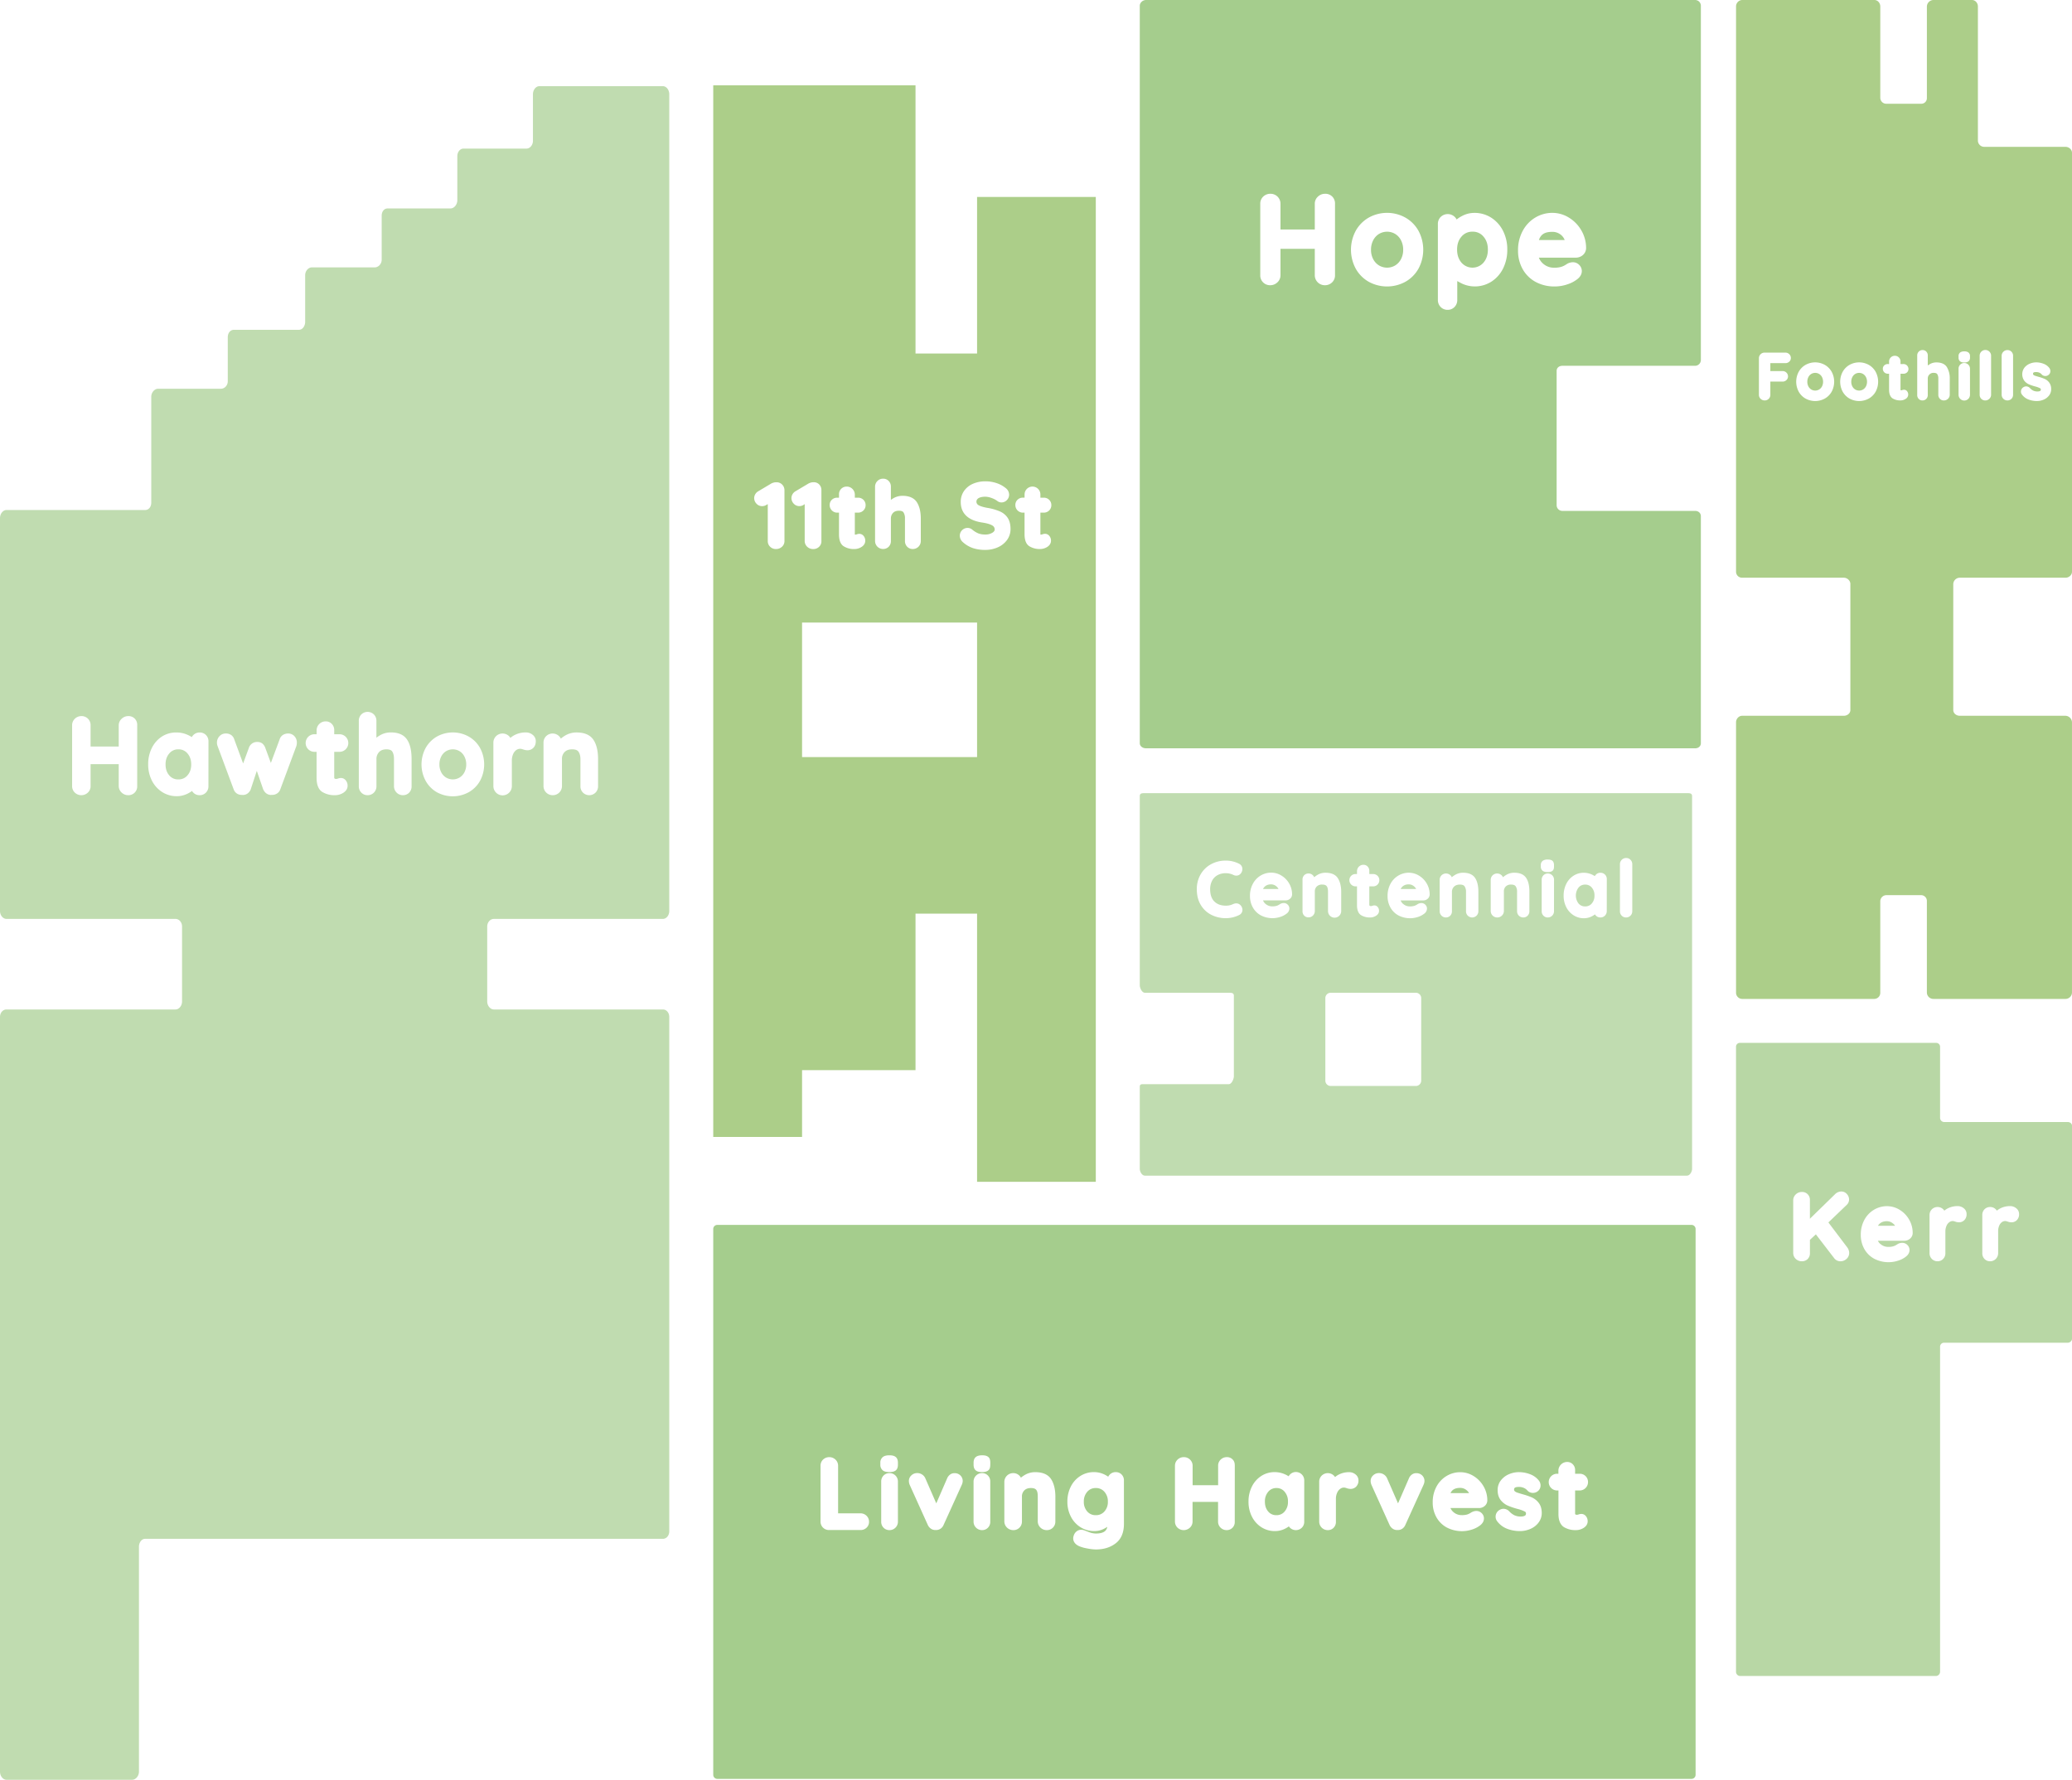 <svg xmlns="http://www.w3.org/2000/svg" viewBox="0 0 2356 2024">
  <title>land_nav_names</title>
  <g id="Layer_2" data-name="Layer 2">
    <g id="Layer_1-2" data-name="Layer 1">
      <g id="hawthorn">
        <path d="M522.51,854.25a15,15,0,0,0-15.24,0,15,15,0,0,0-5.51,6,19.13,19.13,0,0,0-2.11,9.09,18.77,18.77,0,0,0,2.1,9,15.11,15.11,0,0,0,5.52,5.94,15,15,0,0,0,15.24,0,15.11,15.11,0,0,0,5.52-5.94,18.79,18.79,0,0,0,2.1-9,19.15,19.15,0,0,0-2.11-9.09A15,15,0,0,0,522.51,854.25Z" style="fill: #c0dcb0"/>
        <path d="M202.78,852.17a12.85,12.85,0,0,0-10.32,4.71c-2.83,3.31-4.2,7.38-4.2,12.45s1.35,9.13,4.14,12.39a12.87,12.87,0,0,0,10.38,4.65,13,13,0,0,0,10.45-4.66c2.82-3.27,4.19-7.32,4.19-12.38s-1.37-9.14-4.2-12.45A13,13,0,0,0,202.78,852.17Z" style="fill: #c0dcb0"/>
        <path d="M561.6,1045H753.73c4.08,0,7.27-4.11,7.27-9V107.18c0-4.87-3.19-9.18-7.27-9.18H613.33c-4.08,0-7.33,4.31-7.33,9.18v52.91c0,4.87-3.37,8.91-7.45,8.91H527.11c-4.08,0-7.11,3.86-7.11,8.73v50c0,4.87-3.58,9.3-7.66,9.3H440.9c-4.08,0-6.9,3.46-6.9,8.33v50c0,4.87-3.79,8.7-7.87,8.7H354.69c-4.08,0-7.69,4.07-7.69,8.94v52.91c0,4.87-3,9.15-7.08,9.15H266c-4.08,0-7,3.61-7,8.48v50c0,4.87-3.68,8.55-7.76,8.55H179.81c-4.08,0-7.81,4.22-7.81,9.09V571.6c0,4.87-2.89,8.4-7,8.4H7.39C3.31,580,0,584.37,0,589.24V1036c0,4.87,3.31,9,7.39,9H199.52c4.08,0,7.48,3.78,7.48,8.65v85.24c0,4.87-3.4,9.11-7.48,9.11H7.39c-4.08,0-7.39,3.66-7.39,8.53v858.29c0,4.87,3.31,9.18,7.39,9.18H150.25c4.08,0,7.75-4.31,7.75-9.18V1759.09c0-4.87,3-9.09,7-9.09H753.73c4.08,0,7.27-3.67,7.27-8.54V1156.53c0-4.87-3.19-8.53-7.27-8.53H561.6c-4.08,0-7.6-4.24-7.6-9.11v-85.24C554,1048.78,557.52,1045,561.6,1045ZM618,844.49a10.23,10.23,0,0,1,3-7.31,10.49,10.49,0,0,1,14.7,0,10.17,10.17,0,0,1,2,2.82,35.32,35.32,0,0,1,4.87-3.48,25,25,0,0,1,13-3.54c9.21,0,15.68,2.91,19.38,8.63,3.42,5.31,5.09,12.62,5.09,21.73V894a10.07,10.07,0,0,1-2.82,7.31,10.14,10.14,0,0,1-14.42,0A10,10,0,0,1,660,894V863.33c0-3.73-.87-6.63-2.32-8.61-1.25-1.72-3.63-2.55-7.12-2.55-3.84,0-6.55,1-8.62,3.13a10.77,10.77,0,0,0-2.94,8V894a10.3,10.3,0,0,1-3.08,7.31,10.16,10.16,0,0,1-7.41,3A10.34,10.34,0,0,1,618,894Zm-57,0a10.28,10.28,0,0,1,3.06-7.31,10.54,10.54,0,0,1,14.75,0,10.45,10.45,0,0,1,1.56,2,22,22,0,0,1,4.93-3.34,27.45,27.45,0,0,1,12.39-2.9,12.15,12.15,0,0,1,8,2.73,9.1,9.1,0,0,1,3.55,7.11c0,3.31-1,5.91-2.83,7.73a9.38,9.38,0,0,1-6.65,2.71,14.89,14.89,0,0,1-5.06-1l-1.46-.43a6.82,6.82,0,0,0-1.87-.24A7.67,7.67,0,0,0,587,853a11,11,0,0,0-3.56,4.62,18.65,18.65,0,0,0-1.43,8V894a10.5,10.5,0,0,1-21,0ZM156,894a9.84,9.84,0,0,1-2.84,7.37,10,10,0,0,1-7.38,2.95,10.62,10.62,0,0,1-7.48-3A10.26,10.26,0,0,1,135,894V869H103v25a9.77,9.77,0,0,1-3.16,7.43,10.79,10.79,0,0,1-14.8-.09A10.07,10.07,0,0,1,82,894V824.69a10.13,10.13,0,0,1,3.16-7.37,10.64,10.64,0,0,1,7.66-2.95A10.16,10.16,0,0,1,103,824.69V849h32V824.69a10.08,10.08,0,0,1,3.48-7.43,10.78,10.78,0,0,1,7.43-2.89,9.83,9.83,0,0,1,7.35,2.92,10,10,0,0,1,2.75,7.4Zm81,0a10,10,0,0,1-2.78,7.31,9.82,9.82,0,0,1-7.26,3,9.65,9.65,0,0,1-7.23-3,10.26,10.26,0,0,1-1.4-1.82,31.67,31.67,0,0,1-5.32,3.21,27.5,27.5,0,0,1-12,2.76,30.5,30.5,0,0,1-16.61-4.73,32.93,32.93,0,0,1-11.68-13,40,40,0,0,1-4.23-18.54,40.85,40.85,0,0,1,4.16-18.57,32.6,32.6,0,0,1,11.56-13.06A29.82,29.82,0,0,1,200.5,833a30.91,30.91,0,0,1,12,2.33,34.4,34.4,0,0,1,5.59,2.93,10.21,10.21,0,0,1,1.67-2.25,9.94,9.94,0,0,1,7.31-3,9.68,9.68,0,0,1,7.17,2.92,10,10,0,0,1,2.81,7.4Zm100.06-45.86,0,.11-18.38,49.51a8.9,8.9,0,0,1-3.73,4.66,9.78,9.78,0,0,1-5.7,1.53H309l-1.06.11c-2.66-.18-6.27-1.31-8.55-6.15l-.07-.09L292,876.64l-7,21.27-.08.18c-2.29,4.84-5.89,5.84-8.55,6l-1.06-.11h-.19a9.77,9.77,0,0,1-5.7-1.53,9.16,9.16,0,0,1-3.72-4.78l-18.34-49.34a10.87,10.87,0,0,1-.67-3.77,10.51,10.51,0,0,1,2.74-7.2,9.69,9.69,0,0,1,7.46-3.22,10.37,10.37,0,0,1,5.78,1.63,9.07,9.07,0,0,1,3.66,5l10.12,27.47,6.69-18.13,0-.07a9.74,9.74,0,0,1,9.35-6.25,9.1,9.1,0,0,1,5.75,1.72,11.2,11.2,0,0,1,3.26,4.56l6.49,17.6,10-26.89a9,9,0,0,1,3.75-5,11.13,11.13,0,0,1,6-1.61,9.47,9.47,0,0,1,7,3,10.42,10.42,0,0,1,2.8,7.4A13.28,13.28,0,0,1,337.06,848.19Zm43.46,37.29a3.09,3.09,0,0,0,1.76.41,7.2,7.2,0,0,0,1.73-.32,10.26,10.26,0,0,1,3.76-.76,6.93,6.93,0,0,1,5.36,2.67,9.29,9.29,0,0,1,2.1,6.21c0,2.24-.85,5.44-4.94,8a17.71,17.71,0,0,1-9.57,2.68,26.46,26.46,0,0,1-14.18-3.64c-4.32-2.69-6.56-8.09-6.56-16V855h-2.42a10,10,0,0,1,0-20H360v-4.31a10.25,10.25,0,0,1,10.39-10.32,9.29,9.29,0,0,1,7,3,10,10,0,0,1,2.65,7.31V835h6a10,10,0,0,1,0,20h-6v29.09A1.71,1.71,0,0,0,380.53,885.48ZM468,894a10,10,0,0,1-2.66,7.31,9.44,9.44,0,0,1-7.08,3,9.87,9.87,0,0,1-7.34-3A10.14,10.14,0,0,1,448,894V863.33c0-3.76-.66-6.69-2-8.69-.42-.61-1.67-2.47-6.57-2.47-3.65,0-6.43,1-8.38,3.08a11.28,11.28,0,0,0-3,8.08V894a10.07,10.07,0,0,1-2.82,7.31,9.87,9.87,0,0,1-7.28,3,9.6,9.6,0,0,1-7.16-3A10,10,0,0,1,408,894V819.89a10,10,0,0,1,2.76-7.31,10.19,10.19,0,0,1,14.45,0,10.06,10.06,0,0,1,2.79,7.31V839a25.3,25.3,0,0,1,3.72-2.57,23.94,23.94,0,0,1,12.7-3.5c9,0,15.16,2.92,18.77,8.66,3.33,5.31,4.81,12.61,4.81,21.7Zm77.83-6a33.61,33.61,0,0,1-13,13,37.62,37.62,0,0,1-36,0A33.73,33.73,0,0,1,484,888a39.48,39.48,0,0,1,0-37.4,34.18,34.18,0,0,1,12.88-13,37.2,37.2,0,0,1,36,0,34.07,34.07,0,0,1,12.95,13,39.47,39.47,0,0,1,0,37.4Z" style="fill: #c0dcb0"/>
      </g>
      <g id="kerr">
        <path d="M2152.4,1391.35a10.61,10.61,0,0,0-6.85-2.57c-5.18,0-8.43,2.22-10.18,5.22h19.46A8.83,8.83,0,0,0,2152.4,1391.35Z" style="fill: #b8d7a5"/>
        <path d="M2351.09,1276H2210.43a4.75,4.75,0,0,1-4.43-4.84v-80.81a4.43,4.43,0,0,0-4.55-4.36h-223a4.38,4.38,0,0,0-4.49,4.36v710.79a4.81,4.81,0,0,0,4.49,4.85h223a4.86,4.86,0,0,0,4.55-4.85V1531.54a4.48,4.48,0,0,1,4.43-4.54h140.66c2.48,0,4.91-2,4.91-4.44V1280.14C2356,1277.66,2353.57,1276,2351.09,1276Zm-251.56,155.75a10.21,10.21,0,0,1-6.92,2.62,8.81,8.81,0,0,1-7.11-3.63l-20.74-27L2058,1410v15a9,9,0,0,1-2.49,6.73,9.15,9.15,0,0,1-6.7,2.62,9.74,9.74,0,0,1-6.93-2.7A9.35,9.35,0,0,1,2039,1425v-60.11a9.33,9.33,0,0,1,3-6.67,9.81,9.81,0,0,1,7-2.67,8.71,8.71,0,0,1,6.51,2.64,9.11,9.11,0,0,1,2.47,6.7V1386l28.42-27.74a10.31,10.31,0,0,1,7.32-3.25,8.25,8.25,0,0,1,6.41,3,9.37,9.37,0,0,1,2.4,6.09,8.56,8.56,0,0,1-2.74,6.18L2079,1390.2l21.58,28.55a10.49,10.49,0,0,1,1.48,2.85,9.89,9.89,0,0,1,.58,3.22A9,9,0,0,1,2099.54,1431.75Zm75.33-29.37a8.5,8.5,0,0,1-3.05,6.3,9.63,9.63,0,0,1-6.29,2.32h-30.2a9.53,9.53,0,0,0,3.44,4.18A12.92,12.92,0,0,0,2147,1418a18.92,18.92,0,0,0,5.73-.65,14.45,14.45,0,0,0,3.13-1.36l2-1.24.1-.06.1-.05a10.93,10.93,0,0,1,4.88-1.25,8.14,8.14,0,0,1,5.87,2.44,8,8,0,0,1,2.44,5.76c0,1.95-.7,4.82-4.06,7.46a27.81,27.81,0,0,1-8.69,4.54,35.23,35.23,0,0,1-27.55-2.2,28.46,28.46,0,0,1-11.2-11.2,32.36,32.36,0,0,1-3.91-15.85,35,35,0,0,1,4.12-17.16,29.65,29.65,0,0,1,11-11.48,28.6,28.6,0,0,1,14.62-4,27.36,27.36,0,0,1,14.52,4.19,31.1,31.1,0,0,1,10.75,11.15,30.22,30.22,0,0,1,4,15.22Zm58.68-14.77a8.53,8.53,0,0,1-6,2.46,13.28,13.28,0,0,1-4.52-.89l-1.25-.37a5.53,5.53,0,0,0-1.52-.2,6.28,6.28,0,0,0-3.54,1.16,9.53,9.53,0,0,0-3.21,3.84,15.65,15.65,0,0,0-1.47,6.77V1425a9.16,9.16,0,0,1-2.47,6.62,8.67,8.67,0,0,1-6.47,2.73,8.81,8.81,0,0,1-6.54-2.73A9.21,9.21,0,0,1,2194,1425v-43a9.21,9.21,0,0,1,2.53-6.62,9.32,9.32,0,0,1,13.18,0,9.26,9.26,0,0,1,1.13,1.43,19.5,19.5,0,0,1,4-2.64,24.17,24.17,0,0,1,10.91-2.55,10.91,10.91,0,0,1,7.17,2.46,8.22,8.22,0,0,1,3.22,6.47A9.32,9.32,0,0,1,2233.54,1387.61Zm59.7,0a8.53,8.53,0,0,1-6,2.46,13.29,13.29,0,0,1-4.52-.89l-1.25-.37a5.53,5.53,0,0,0-1.52-.2,6.28,6.28,0,0,0-3.54,1.16,9.28,9.28,0,0,0-3.06,3.84,15.71,15.71,0,0,0-1.32,6.77V1425a9.28,9.28,0,0,1-2.62,6.62,9,9,0,0,1-6.62,2.73,8.47,8.47,0,0,1-6.38-2.73A9.09,9.09,0,0,1,2254,1425v-43a9.09,9.09,0,0,1,2.38-6.62,8.74,8.74,0,0,1,6.5-2.73,8.88,8.88,0,0,1,6.56,2.73,9.13,9.13,0,0,1,1.11,1.43,19.43,19.43,0,0,1,4-2.64,24.15,24.15,0,0,1,10.9-2.55,10.9,10.9,0,0,1,7.16,2.46,8.22,8.22,0,0,1,3.22,6.47A9.32,9.32,0,0,1,2293.24,1387.61Z" style="fill: #b8d7a5"/>
      </g>
      <path id="eleventh" d="M1111,224V402h-70V97H811V1293H912v-76h129V1039h70v305h135V224ZM995,553.47a9.15,9.15,0,0,1,2.67-6.44,8.92,8.92,0,0,1,6.51-2.66,8.57,8.57,0,0,1,6.36,2.66,9,9,0,0,1,2.46,6.44v14.94c1-.54,1.61-1.06,2.41-1.55a20.56,20.56,0,0,1,10.88-3c7.67,0,13.24,2.51,16.35,7.45,2.83,4.5,4.37,10.67,4.37,18.35v25.6a9.11,9.11,0,0,1-2.62,6.44,9,9,0,0,1-6.53,2.66,8.61,8.61,0,0,1-6.38-2.66,9,9,0,0,1-2.47-6.44v-25.6a12.36,12.36,0,0,0-1.7-7c-.31-.45-1.29-1.84-5.11-1.84-2.9,0-5.19.79-6.71,2.41a9,9,0,0,0-2.48,6.39v25.6a8.94,8.94,0,0,1-2.42,6.44,8.64,8.64,0,0,1-6.39,2.66,9,9,0,0,1-6.55-2.66,9.12,9.12,0,0,1-2.64-6.44Zm-49.14,14.88A8.51,8.51,0,0,1,952,566h2v-3.53a8.61,8.61,0,0,1,8.76-9.1,9,9,0,0,1,6.52,2.66,9.2,9.2,0,0,1,2.72,6.44V566h3.65a8.36,8.36,0,0,1,8.6,8.5,8.28,8.28,0,0,1-2.51,6.05,8.6,8.6,0,0,1-6.09,2.45H972v24a2.19,2.19,0,0,1-.11.84,1.68,1.68,0,0,0,.87.16,5.32,5.32,0,0,0,1.17-.24,8.76,8.76,0,0,1,3.24-.66,6.21,6.21,0,0,1,4.82,2.4,8.22,8.22,0,0,1,1.86,5.5c0,2-.76,4.83-4.36,7.09a15.27,15.27,0,0,1-8.25,2.31,21.6,21.6,0,0,1-11.81-3.11c-3.76-2.34-5.44-7-5.44-13.79V583h-2a8.58,8.58,0,0,1-8.6-8.7A8.06,8.06,0,0,1,945.86,568.35ZM892,615.27a8.72,8.72,0,0,1-2.89,6.56,9.67,9.67,0,0,1-6.76,2.54,9.2,9.2,0,0,1-6.67-2.6,8.83,8.83,0,0,1-2.68-6.5v-42l-1.66,1a9.17,9.17,0,0,1-4.78,1.34,8.6,8.6,0,0,1-6.46-2.87,9,9,0,0,1-2.54-6.23,8.67,8.67,0,0,1,1.28-4.56,9.18,9.18,0,0,1,3.32-3.25l15.12-9,.07,0a12.11,12.11,0,0,1,5.7-1.25,8.72,8.72,0,0,1,6.37,2.66,9.07,9.07,0,0,1,2.57,6.44Zm16.86-39.7a8.49,8.49,0,0,1-6.41-2.87,9,9,0,0,1-2.52-6.23,8.68,8.68,0,0,1,1.3-4.56,9.2,9.2,0,0,1,3.33-3.25l15.12-9,.07,0a12.11,12.11,0,0,1,5.7-1.25,8.28,8.28,0,0,1,6.17,2.66,8.91,8.91,0,0,1,2.37,6.44v57.8a8.54,8.54,0,0,1-2.69,6.56,9.19,9.19,0,0,1-6.56,2.54,9.67,9.67,0,0,1-6.87-2.6,9,9,0,0,1-2.88-6.5v-42l-1.46,1A8.83,8.83,0,0,1,908.86,575.57ZM1111,861H912V708h199Zm33.9-246.69a25.89,25.89,0,0,1-10.66,8.26,34.82,34.82,0,0,1-13.89,2.8,45,45,0,0,1-13.72-1.94,32.71,32.71,0,0,1-11.56-6.7,9.93,9.93,0,0,1-3.72-7.55,8.68,8.68,0,0,1,2.55-6.14,8.54,8.54,0,0,1,6.25-2.66,8.25,8.25,0,0,1,5.28,1.86,26.7,26.7,0,0,0,7,4.35,21.63,21.63,0,0,0,7.9,1.29,15.15,15.15,0,0,0,8.07-2.05c2.35-1.45,2.63-2.78,2.63-3.65a5,5,0,0,0-2.61-4.52c-2.3-1.46-6.18-2.61-11.53-3.41-11.15-1.63-24.46-7-24.46-23.37a21.44,21.44,0,0,1,3.85-12.69,23.88,23.88,0,0,1,10.26-8.12,35,35,0,0,1,13.88-2.69,39.54,39.54,0,0,1,12.82,2.06,31.89,31.89,0,0,1,10.2,5.54,9.53,9.53,0,0,1,4,7.6,8.68,8.68,0,0,1-2.55,6.14,8.43,8.43,0,0,1-6.15,2.66,7.34,7.34,0,0,1-4.5-1.5l-.08-.06a23.69,23.69,0,0,0-6.42-3.38,21.24,21.24,0,0,0-7.29-1.56c-3.56,0-6.28.62-8.06,1.83a4.47,4.47,0,0,0,0,7.62c2,1.26,5.44,2.34,10.11,3.2a60.89,60.89,0,0,1,14.45,4.07,20.57,20.57,0,0,1,9,7.51c2,3.18,3.08,7.34,3.08,12.37A21,21,0,0,1,1144.9,614.31Zm39-6.35a5.33,5.33,0,0,0,1.2-.24,8.82,8.82,0,0,1,3.25-.66,6.22,6.22,0,0,1,4.83,2.41,8.22,8.22,0,0,1,1.86,5.49c0,2-.76,4.83-4.36,7.09a15.27,15.27,0,0,1-8.25,2.31,22,22,0,0,1-11.91-3.11c-3.76-2.34-5.54-7-5.54-13.79V583h-1.85a8.58,8.58,0,0,1-8.6-8.7,8.06,8.06,0,0,1,2.51-6,8.52,8.52,0,0,1,6.09-2.35H1165v-3.53a9,9,0,0,1,15.36-6.44,9.13,9.13,0,0,1,2.64,6.44V566h3.85a8.36,8.36,0,0,1,8.6,8.5,8.29,8.29,0,0,1-2.51,6.05,8.6,8.6,0,0,1-6.09,2.45H1183v24c0,.63,0,.84,0,.84A2,2,0,0,0,1183.91,608Z" style="fill: #acce89"/>
      <g id="living_harvest">
        <path d="M1246,1692.25a12.21,12.21,0,0,0-9.73,4.26,16.28,16.28,0,0,0-3.88,11.22,16.07,16.07,0,0,0,3.87,11.16,12.28,12.28,0,0,0,9.74,4.21,12.45,12.45,0,0,0,9.81-4.23,15.94,15.94,0,0,0,3.91-11.14,16.15,16.15,0,0,0-3.92-11.21A12.38,12.38,0,0,0,1246,1692.25Z" style="fill: #a5cd8d"/>
        <path d="M1451.34,1692.25a11.54,11.54,0,0,0-9.27,4.23,16.56,16.56,0,0,0-3.79,11.25c0,4.59,1.22,8.25,3.74,11.2a11.56,11.56,0,0,0,9.32,4.17,11.72,11.72,0,0,0,9.39-4.19,16.36,16.36,0,0,0,3.78-11.18,16.57,16.57,0,0,0-3.79-11.25A11.66,11.66,0,0,0,1451.34,1692.25Z" style="fill: #a5cd8d"/>
        <path d="M1670.43,1698a11.64,11.64,0,0,0-2.74-3.24,11.32,11.32,0,0,0-7.35-2.69c-5.67,0-9.2,1.93-11,5.93Z" style="fill: #a5cd8d"/>
        <path d="M1928,1397.63a4.63,4.63,0,0,0-4.63-4.63H815.63a4.63,4.63,0,0,0-4.63,4.63v620.73a4.63,4.63,0,0,0,4.63,4.63H1923.37a4.63,4.63,0,0,0,4.63-4.63ZM985.3,1737.39a9.63,9.63,0,0,1-6.84,2.61H942.71a9.49,9.49,0,0,1-9.71-9.61v-63.58a9.46,9.46,0,0,1,2.88-6.93,10.35,10.35,0,0,1,14.1,0,9.58,9.58,0,0,1,3,6.94V1721h25.46a9.74,9.74,0,0,1,6.84,2.75,9.31,9.31,0,0,1,2.87,6.92A9,9,0,0,1,985.3,1737.39Zm35.7-7a9.55,9.55,0,0,1-2.75,6.88,9.42,9.42,0,0,1-6.91,2.83,9.07,9.07,0,0,1-6.76-2.84,9.41,9.41,0,0,1-2.59-6.87V1685a9.42,9.42,0,0,1,2.59-6.88,9.22,9.22,0,0,1,6.82-2.83,9.36,9.36,0,0,1,6.88,2.83A9.53,9.53,0,0,1,1021,1685Zm0-64.79c0,3.13-.82,5.41-2.7,6.77-1.61,1.16-3.82,1.73-7.07,1.73s-5.76-.61-7.34-1.85a8.07,8.07,0,0,1-2.89-6.65v-2.09a7.92,7.92,0,0,1,3.08-6.71c1.65-1.21,4.06-1.79,7.16-1.79,3.29,0,5.57.6,7.16,1.85,1.79,1.41,2.6,3.64,2.6,6.65Zm72.51,23.22-20.56,45.3a9.81,9.81,0,0,1-3.22,4.19,9,9,0,0,1-4.88,1.68l-1.08,0h-.17a8.65,8.65,0,0,1-5.23-1.62,10.4,10.4,0,0,1-3.46-4.3l-20.45-45.28a11.71,11.71,0,0,1-1-4.74,8.5,8.5,0,0,1,2.78-6.16,9.42,9.42,0,0,1,6.71-2.66,10.12,10.12,0,0,1,5.44,1.56,9.77,9.77,0,0,1,3.79,4.41l12.43,28.47,12.32-28.34a10.19,10.19,0,0,1,3.43-4.44,8.15,8.15,0,0,1,4.82-1.56h.42a9.11,9.11,0,0,1,6.4,2.55,8.7,8.7,0,0,1,2.67,6.39A11.29,11.29,0,0,1,1093.51,1688.82Zm32.49,41.57a9.39,9.39,0,0,1-2.56,6.88,9,9,0,0,1-6.72,2.83,9.59,9.59,0,0,1-9.72-9.71V1685a9.58,9.58,0,0,1,2.78-6.88,9.43,9.43,0,0,1,6.91-2.83,9,9,0,0,1,6.73,2.83A9.42,9.42,0,0,1,1126,1685Zm0-64.79c0,3.13-.63,5.41-2.51,6.77-1.61,1.16-3.63,1.73-6.88,1.73s-5.45-.61-7-1.85c-1.78-1.39-2.58-3.63-2.58-6.65v-2.09c0-3,.86-5.31,2.77-6.71,1.65-1.21,3.9-1.79,7-1.79,3.29,0,5.3.6,6.89,1.85,1.79,1.41,2.34,3.64,2.34,6.65Zm74,64.79a9.56,9.56,0,0,1-2.76,6.88,9.46,9.46,0,0,1-6.92,2.83,10.18,10.18,0,0,1-7.24-2.84,9.84,9.84,0,0,1-3.07-6.87v-28.16c0-3.37-.3-6-1.6-7.74-1.1-1.5-3-2.24-6.09-2.24-3.45,0-5.86.91-7.71,2.79a9.62,9.62,0,0,0-2.6,7.19v28.16a9.59,9.59,0,0,1-2.79,6.88,9.44,9.44,0,0,1-6.92,2.83,10.15,10.15,0,0,1-7.23-2.84,9.83,9.83,0,0,1-3.06-6.87V1685a10,10,0,0,1,10.09-9.71,9.56,9.56,0,0,1,7,2.83,9.76,9.76,0,0,1,1.73,2.36,32.93,32.93,0,0,1,4.26-3,23.19,23.19,0,0,1,12.05-3.29c8.53,0,14.64,2.7,18.08,8,3.16,4.91,4.82,11.66,4.82,20Zm78,2.42c0,9.88-3,17.36-9.3,22.23-6.05,4.69-13.58,7.06-22.73,7.06a54,54,0,0,1-9.64-1.15,42.11,42.11,0,0,1-8.88-2.42c-5.9-2.53-7.15-6.35-7.15-9.11a8.44,8.44,0,0,1,.46-2.63,9.73,9.73,0,0,1,3.27-5.17,8.4,8.4,0,0,1,5.33-1.91,9.61,9.61,0,0,1,2.94.45c.33.09,1.2.39,5.67,2.11a22.76,22.76,0,0,0,8,1.72c4.7,0,8.15-.87,10.27-2.58a7.63,7.63,0,0,0,2.77-5.05q-1.27.88-2.72,1.7a24.19,24.19,0,0,1-12,3.13,29.23,29.23,0,0,1-15.6-4.35,30.42,30.42,0,0,1-11-12,36.5,36.5,0,0,1-4-17.12,37.26,37.26,0,0,1,3.9-17.15,30.22,30.22,0,0,1,10.86-12.06,28.49,28.49,0,0,1,15.4-4.37,27.05,27.05,0,0,1,11.74,2.6,31.94,31.94,0,0,1,4.53,2.62,9.54,9.54,0,0,1,1.71-2.39,9.36,9.36,0,0,1,6.88-2.83,9.08,9.08,0,0,1,6.68,2.75,9.36,9.36,0,0,1,2.58,7Zm126-2.42a9.15,9.15,0,0,1-2.52,6.94,9,9,0,0,1-6.78,2.77,9.65,9.65,0,0,1-9.69-9.71V1708h-29v22.39a9.32,9.32,0,0,1-3.11,7,10.25,10.25,0,0,1-14-.09,9.62,9.62,0,0,1-2.89-6.91v-63.58a9.52,9.52,0,0,1,3-6.93,10,10,0,0,1,7.19-2.77,9.78,9.78,0,0,1,6.89,2.77,9.53,9.53,0,0,1,3,6.94V1689h29v-22.19a9.27,9.27,0,0,1,3-7,9.87,9.87,0,0,1,6.87-2.72,8.78,8.78,0,0,1,6.7,2.75c1.83,1.83,2.38,4.17,2.38,7Zm79,0a9.46,9.46,0,0,1-2.64,6.88,9.69,9.69,0,0,1-13.65.05,9.65,9.65,0,0,1-1.17-1.48,29.54,29.54,0,0,1-4.7,2.81,25.46,25.46,0,0,1-11.14,2.55,28.2,28.2,0,0,1-15.36-4.37,30.44,30.44,0,0,1-10.79-12,36.92,36.92,0,0,1-3.91-17.11,37.7,37.7,0,0,1,3.84-17.13,30.12,30.12,0,0,1,10.69-12.07,27.58,27.58,0,0,1,15.09-4.38,28.6,28.6,0,0,1,11.05,2.16,31.88,31.88,0,0,1,4.94,2.56,9.67,9.67,0,0,1,1.44-1.89,9.46,9.46,0,0,1,16.32,6.88Zm59-39.7a8.85,8.85,0,0,1-6.27,2.55,13.89,13.89,0,0,1-4.72-.93l-1.33-.39a6,6,0,0,0-1.65-.21,6.8,6.8,0,0,0-3.84,1.26,10.36,10.36,0,0,0-3.53,4.13,16.7,16.7,0,0,0-1.64,7.23v26.07a9.34,9.34,0,0,1-2.49,6.88,8.85,8.85,0,0,1-6.65,2.83,9.7,9.7,0,0,1-9.86-9.71V1685a9.65,9.65,0,0,1,2.85-6.87,9.89,9.89,0,0,1,13.86,0,10,10,0,0,1,1.31,1.65,20.5,20.5,0,0,1,4.35-2.9,25.4,25.4,0,0,1,11.47-2.68,11.38,11.38,0,0,1,7.47,2.56,8.54,8.54,0,0,1,3.34,6.71A9.7,9.7,0,0,1,1542,1690.69Zm76.55-1.87-20.56,45.3a9.82,9.82,0,0,1-3.22,4.19,9,9,0,0,1-4.88,1.68l-1.08,0h-.17a8.65,8.65,0,0,1-5.22-1.62,10.4,10.4,0,0,1-3.46-4.3l-20.45-45.28a11.69,11.69,0,0,1-1-4.74,8.5,8.5,0,0,1,2.78-6.16,9.42,9.42,0,0,1,6.71-2.66,10.12,10.12,0,0,1,5.44,1.56,9.78,9.78,0,0,1,3.79,4.41l12.43,28.47,12.33-28.34a10.18,10.18,0,0,1,3.43-4.44,8.15,8.15,0,0,1,4.82-1.56h.42a9.11,9.11,0,0,1,6.4,2.55,8.7,8.7,0,0,1,2.67,6.39A11.27,11.27,0,0,1,1618.53,1688.82Zm72.64,17.61a8.44,8.44,0,0,1-3.17,6.35,9.86,9.86,0,0,1-6.54,2.23h-32.21a12.57,12.57,0,0,0,3.8,4.93,13.92,13.92,0,0,0,8.83,3.11,21.16,21.16,0,0,0,6.11-.65,15.5,15.5,0,0,0,3.34-1.43l2.1-1.3.1-.05.1,0a11.39,11.39,0,0,1,5.08-1.3,8.43,8.43,0,0,1,6.08,2.53,8.31,8.31,0,0,1,2.53,6c0,2-.73,5-4.23,7.75a29.2,29.2,0,0,1-9.14,4.77,37.1,37.1,0,0,1-29-2.31,29.93,29.93,0,0,1-11.77-11.78,34,34,0,0,1-4.11-16.69,36.84,36.84,0,0,1,4.34-18.06,31.21,31.21,0,0,1,11.56-12.08,30.09,30.09,0,0,1,15.37-4.21,28.77,28.77,0,0,1,15.27,4.41,32.71,32.71,0,0,1,11.31,11.73,31.78,31.78,0,0,1,4.25,16Zm58,25.45a23.25,23.25,0,0,1-9.39,7,29.59,29.59,0,0,1-11.44,2.32,40.45,40.45,0,0,1-14.61-2.62,25.52,25.52,0,0,1-11.57-8.83,8.27,8.27,0,0,1-1.57-5.08,8.67,8.67,0,0,1,4.15-7.31,8.87,8.87,0,0,1,4.9-1.52,9.11,9.11,0,0,1,6.52,3,20.44,20.44,0,0,0,6,4.46,17.59,17.59,0,0,0,7.32,1.37c5.64-.23,5.64-2.35,5.64-3.49a2.29,2.29,0,0,0-1.39-2.23,38.76,38.76,0,0,0-8.37-3,81.61,81.61,0,0,1-10.82-3.67,21.41,21.41,0,0,1-8.05-6.19c-2.38-2.92-3.59-6.8-3.59-11.52a17.56,17.56,0,0,1,3.65-11,23,23,0,0,1,9.09-7,28.72,28.72,0,0,1,11.6-2.4,35.11,35.11,0,0,1,12.27,2.28,22.57,22.57,0,0,1,10.11,7.12,9,9,0,0,1,2.07,5.81,8.1,8.1,0,0,1-3.23,6.53,8.49,8.49,0,0,1-5.38,1.86,8.38,8.38,0,0,1-6.08-2.42l-.1-.1-.09-.11a11.09,11.09,0,0,0-4-3,14,14,0,0,0-5.85-1.16c-5.36,0-5.36,1.91-5.36,3a2.18,2.18,0,0,0,.62,1.75,7.6,7.6,0,0,0,2.81,1.64c1.52.53,3.7,1.2,6.48,2a76.28,76.28,0,0,1,10.3,3.56,20.06,20.06,0,0,1,7.88,6.32c2.23,2.95,3.36,6.77,3.36,11.38A17.66,17.66,0,0,1,1749.15,1731.87Zm42.39-9.52a3,3,0,0,0,1.51.31,6.42,6.42,0,0,0,1.53-.28,9.76,9.76,0,0,1,3.55-.71,6.6,6.6,0,0,1,5.11,2.54,8.76,8.76,0,0,1,2,5.85c0,2.11-.8,5.14-4.64,7.55a16.47,16.47,0,0,1-8.9,2.49,25.25,25.25,0,0,1-13.34-3.37c-4-2.51-6.34-7.53-6.34-14.92V1695h-1.55a9.5,9.5,0,0,1,0-19H1772v-3.69a10,10,0,0,1,10.09-9.71,8.61,8.61,0,0,1,6.48,2.83,9.32,9.32,0,0,1,2.43,6.88V1676h5.52a9.31,9.31,0,0,1,9.16,9.42,9.47,9.47,0,0,1-9.16,9.58H1791v26.26A1.15,1.15,0,0,0,1791.53,1722.35Z" style="fill: #a5cd8d"/>
      </g>
      <g id="hope">
        <path d="M1779.14,273a13.29,13.29,0,0,0-4.17-5.87,15.06,15.06,0,0,0-9.87-3.46c-8,0-12.93,2.33-15.26,9.33Z" style="fill: #a5cd8d"/>
        <path d="M1674.38,263.47a15.69,15.69,0,0,0-12.57,5.61c-3.37,3.91-5,8.74-5,14.77s1.64,10.9,5,14.85a16.59,16.59,0,0,0,25,0c3.38-4,5-8.81,5-14.85s-1.62-10.87-5-14.78A15.5,15.5,0,0,0,1674.38,263.47Z" style="fill: #a5cd8d"/>
        <path d="M1586.37,266a18,18,0,0,0-18.3,0,18,18,0,0,0-6.61,7.18,22.81,22.81,0,0,0-2.52,10.84,22.39,22.39,0,0,0,2.51,10.75,18.11,18.11,0,0,0,6.62,7.12,18,18,0,0,0,18.3,0,18.12,18.12,0,0,0,6.62-7.12A22.42,22.42,0,0,0,1595.5,284a22.83,22.83,0,0,0-2.52-10.84A18,18,0,0,0,1586.37,266Z" style="fill: #a5cd8d"/>
        <path d="M1776.65,416h150.76a6.61,6.61,0,0,0,6.59-6.66V6.56A6.54,6.54,0,0,0,1927.41,0H1303.18c-3.9,0-7.18,3.14-7.18,6.56V845.17c0,3.42,3.28,5.83,7.18,5.83h624.23c3.9,0,6.59-2.41,6.59-5.83V587c0-3.42-2.69-6-6.59-6H1776.65a6.47,6.47,0,0,1-6.65-6.41V421.74C1770,418.31,1772.75,416,1776.65,416ZM1518,312.83a10.93,10.93,0,0,1-3.26,8.24,11.39,11.39,0,0,1-8.36,3.3A11.35,11.35,0,0,1,1495,312.83V283h-39v29.83a10.92,10.92,0,0,1-3.54,8.3,11.66,11.66,0,0,1-8.15,3.24A11.08,11.08,0,0,1,1433,312.83V231.91a11,11,0,0,1,3.27-8.24,11.62,11.62,0,0,1,8.45-3.3A11.27,11.27,0,0,1,1456,231.91V261h39V231.91a10.8,10.8,0,0,1,3.55-8.3,11.68,11.68,0,0,1,8.15-3.24,11,11,0,0,1,8.23,3.26,11.14,11.14,0,0,1,3.07,8.28Zm94.87-7.27a38.72,38.72,0,0,1-14.93,14.93,43.4,43.4,0,0,1-41.51,0,38.85,38.85,0,0,1-14.85-14.92,45.55,45.55,0,0,1,0-43.14,39.37,39.37,0,0,1,14.84-15,42.89,42.89,0,0,1,41.54,0,39.24,39.24,0,0,1,14.92,15,45.55,45.55,0,0,1,0,43.14Zm96.25-.27a37.54,37.54,0,0,1-13.31,15,35,35,0,0,1-32.94,2.44c-2-.93-3.87-2-5.87-3.1v21.17a11.14,11.14,0,0,1-3,8.18,10.43,10.43,0,0,1-7.92,3.36,10.75,10.75,0,0,1-8-3.26,11.16,11.16,0,0,1-3.11-8.28V255a11.21,11.21,0,0,1,3.08-8.18,11.48,11.48,0,0,1,16.23,0,11.31,11.31,0,0,1,2,2.77,37.19,37.19,0,0,1,6.22-4,29.88,29.88,0,0,1,14-3.49,35.11,35.11,0,0,1,19.1,5.44A38,38,0,0,1,1709,262.45a46.21,46.21,0,0,1,4.88,21.4A47.19,47.19,0,0,1,1709.12,305.29Zm58.78,20.48a44.42,44.42,0,0,1-22-5.28,37.29,37.29,0,0,1-14.67-14.68,42.53,42.53,0,0,1-5.13-20.84,46.08,46.08,0,0,1,5.42-22.59,38.9,38.9,0,0,1,14.41-15.07,37.49,37.49,0,0,1,19.15-5.24,35.8,35.8,0,0,1,19,5.49,40.83,40.83,0,0,1,14.12,14.64,39.65,39.65,0,0,1,5.3,20v.13a10.53,10.53,0,0,1-3.74,7.78A12,12,0,0,1,1792,293h-42.23a17.31,17.31,0,0,0,5.57,7.45,18.37,18.37,0,0,0,11.74,4,27.24,27.24,0,0,0,8-.94,20.36,20.36,0,0,0,4.44-1.94c1.29-.81,2.17-1.37,2.65-1.66l.1-.06.1-.05a13.68,13.68,0,0,1,6.1-1.58,9.93,9.93,0,0,1,7.16,3,9.77,9.77,0,0,1,3,7c0,3.48-1.7,6.58-5.07,9.22a36.44,36.44,0,0,1-11.39,5.94A44.27,44.27,0,0,1,1767.89,325.77Z" style="fill: #a5cd8d"/>
      </g>
      <g id="foothills">
        <path d="M2228.39,657h120.26c3.83,0,7.35-3,7.35-6.78V173.81c0-3.83-3.52-6.81-7.35-6.81h-92.51a7.22,7.22,0,0,1-7.14-7.06V7.3c0-3.83-2.9-7.3-6.74-7.3h-43.94A7.6,7.6,0,0,0,2191,7.3V111.37a6.36,6.36,0,0,1-6.55,6.63h-39.31a6.85,6.85,0,0,1-7.13-6.63V7.3c0-3.83-2.91-7.3-6.74-7.3H1980.94A7.26,7.26,0,0,0,1974,7.3V650.22a6.81,6.81,0,0,0,6.94,6.78h115.63c3.83,0,7.43,3.26,7.43,7.09V807.47c0,3.83-3.6,6.53-7.43,6.53H1980.94c-3.83,0-6.94,3.52-6.94,7.35v307.58a7.05,7.05,0,0,0,6.94,7.07h150.32a6.89,6.89,0,0,0,6.74-7.07V1024.86a7,7,0,0,1,7.13-6.86h39.31a6.55,6.55,0,0,1,6.55,6.86v104.07a7.39,7.39,0,0,0,7.32,7.07h150.32a7.42,7.42,0,0,0,7.35-7.07V821.35a7.67,7.67,0,0,0-7.35-7.35H2228.39c-3.83,0-7.39-2.69-7.39-6.53V664.09A7.47,7.47,0,0,1,2228.39,657Zm91.26-215.5a25.34,25.34,0,0,0-5.47-2,53.43,53.43,0,0,1-7.09-2.4,14,14,0,0,1-5.28-4.06,12.69,12.69,0,0,1,0-14.8,15.06,15.06,0,0,1,6-4.57,18.82,18.82,0,0,1,7.61-1.57,23,23,0,0,1,8,1.49,14.8,14.8,0,0,1,6.64,4.67,6,6,0,0,1,1.36,3.83,5.34,5.34,0,0,1-2.13,4.3,5.6,5.6,0,0,1-3.54,1.22,5.53,5.53,0,0,1-4-1.59l-.07-.07-.06-.08a7.12,7.12,0,0,0-2.63-2,9.16,9.16,0,0,0-3.81-.76c-3.47,0-3.47,1.23-3.47,2a1.4,1.4,0,0,0,.4,1.12,5,5,0,0,0,1.83,1.06c1,.35,2.42.78,4.24,1.3a49.8,49.8,0,0,1,6.75,2.33,13.16,13.16,0,0,1,5.17,4.15,12.1,12.1,0,0,1,2.21,7.47,11.6,11.6,0,0,1-2.52,7.4,15.25,15.25,0,0,1-6.16,4.6,19.4,19.4,0,0,1-7.5,1.52,26.5,26.5,0,0,1-9.58-1.72,16.75,16.75,0,0,1-7.59-5.79,5.44,5.44,0,0,1-1-3.34,5.71,5.71,0,0,1,2.73-4.81,5.85,5.85,0,0,1,3.23-1,6,6,0,0,1,4.29,2,13.32,13.32,0,0,0,3.92,2.91,11.51,11.51,0,0,0,4.81.9c3.62-.14,3.62-1.51,3.62-2.25A1.47,1.47,0,0,0,2319.65,441.5Zm-43.65-37a6.59,6.59,0,0,1,6.64-6.39,6.21,6.21,0,0,1,4.51,1.86,6.33,6.33,0,0,1,1.85,4.53V449a6.32,6.32,0,0,1-6.42,6.39A6.53,6.53,0,0,1,2276,449Zm-25,0a6.5,6.5,0,0,1,13,0V449a6.39,6.39,0,0,1-2,4.55,6.55,6.55,0,0,1-4.66,1.85,6.23,6.23,0,0,1-4.53-1.87A6.33,6.33,0,0,1,2251,449Zm-24,.72a5.13,5.13,0,0,1,1.87-4.42,7.65,7.65,0,0,1,4.63-1.18,7.55,7.55,0,0,1,4.75,1.22,5.25,5.25,0,0,1,1.76,4.38v1.37a5.16,5.16,0,0,1-1.86,4.46,8,8,0,0,1-4.73,1.14,7.37,7.37,0,0,1-4.66-1.22,5.23,5.23,0,0,1-1.74-4.38Zm0,14a6.33,6.33,0,0,1,1.87-4.53,6.25,6.25,0,0,1,4.57-1.87,6.45,6.45,0,0,1,6.56,6.39V449a6.5,6.5,0,0,1-13,0Zm-192.54-7.9a6.17,6.17,0,0,1-4.53,1.66H2013v9h13.7a6.31,6.31,0,0,1,4.5,1.69,6,6,0,0,1,1.89,4.49,5.6,5.6,0,0,1-1.87,4.13,6.18,6.18,0,0,1-4.53,1.68H2013v15a6.1,6.1,0,0,1-1.88,4.59,6.2,6.2,0,0,1-4.43,1.81,6.62,6.62,0,0,1-4.74-1.79A6.31,6.31,0,0,1,2000,449V407.36a6.32,6.32,0,0,1,1.92-4.53,6.44,6.44,0,0,1,4.62-1.83h23.4a6.34,6.34,0,0,1,4.5,1.72,6,6,0,0,1,1.89,4.51A5.56,5.56,0,0,1,2034.46,411.34Zm48.26,34.12a20.36,20.36,0,0,1-7.85,7.85,22.78,22.78,0,0,1-21.8,0,20.42,20.42,0,0,1-7.81-7.85,23.88,23.88,0,0,1,0-22.64,20.71,20.71,0,0,1,7.8-7.88,22.52,22.52,0,0,1,21.82,0,20.64,20.64,0,0,1,7.84,7.88,23.88,23.88,0,0,1,0,22.64Zm50,0a20.36,20.36,0,0,1-7.85,7.85,22.78,22.78,0,0,1-21.8,0,20.42,20.42,0,0,1-7.81-7.85,23.88,23.88,0,0,1,0-22.64,20.71,20.71,0,0,1,7.8-7.88,22.52,22.52,0,0,1,21.82,0,20.64,20.64,0,0,1,7.84,7.88,23.88,23.88,0,0,1,0,22.64Zm28.36-1.77a1.32,1.32,0,0,0,.81.19,4,4,0,0,0,.92-.18,6.22,6.22,0,0,1,2.3-.46,4.33,4.33,0,0,1,3.35,1.68,5.84,5.84,0,0,1-1.76,8.82,10.83,10.83,0,0,1-5.85,1.64,16.42,16.42,0,0,1-8.71-2.21c-2.65-1.65-4.13-5-4.13-9.8V425h-1.06a5.74,5.74,0,0,1-4.3-1.5,5.66,5.66,0,0,1-1.74-4.17,5.13,5.13,0,0,1,1.76-3.93,5.8,5.8,0,0,1,4.27-1.4H2148v-3a6.52,6.52,0,0,1,6.58-6.39,6.28,6.28,0,0,1,4.54,1.87A6.35,6.35,0,0,1,2161,411v3h3a5.77,5.77,0,0,1,4.29,1.52,5.7,5.7,0,0,1,1.74,4.19,5.09,5.09,0,0,1-1.76,3.91A5.79,5.79,0,0,1,2164,425h-3v18A2.59,2.59,0,0,0,2161.05,443.69ZM2217,449a6.49,6.49,0,0,1-2,4.53,6.69,6.69,0,0,1-4.76,1.87,6.06,6.06,0,0,1-4.48-1.87A6.23,6.23,0,0,1,2204,449V430.54a9.05,9.05,0,0,0-1.25-5.1c-.24-.34-1-1.4-3.81-1.4a6.36,6.36,0,0,0-6.94,6.5V449a6.14,6.14,0,0,1-1.61,4.53,6,6,0,0,1-4.44,1.87,5.75,5.75,0,0,1-4.34-1.87A6.12,6.12,0,0,1,2180,449v-44.5a6.16,6.16,0,0,1,1.65-4.53,6,6,0,0,1,4.46-1.87,5.7,5.7,0,0,1,4.32,1.87,6.11,6.11,0,0,1,1.58,4.53v11.08a14.63,14.63,0,0,0,2.06-1.3,14.8,14.8,0,0,1,7.8-2.13c5.46,0,9.62,1.78,11.83,5.29a24.55,24.55,0,0,1,3.31,13.12Z" style="fill: #acce89"/>
        <path d="M2068.46,425.27a8.79,8.79,0,0,0-8.94,0,8.82,8.82,0,0,0-3.23,3.52,11.28,11.28,0,0,0-1.24,5.36,11.07,11.07,0,0,0,1.24,5.31,8.87,8.87,0,0,0,3.24,3.49,8.79,8.79,0,0,0,8.94,0,8.89,8.89,0,0,0,3.24-3.49,11.07,11.07,0,0,0,1.24-5.31,11.29,11.29,0,0,0-1.24-5.36A8.84,8.84,0,0,0,2068.46,425.27Z" style="fill: #acce89"/>
        <path d="M2118.43,425.27a8.79,8.79,0,0,0-8.94,0,8.82,8.82,0,0,0-3.23,3.52,11.28,11.28,0,0,0-1.24,5.36,11.07,11.07,0,0,0,1.24,5.31,8.87,8.87,0,0,0,3.24,3.49,8.79,8.79,0,0,0,8.94,0,8.89,8.89,0,0,0,3.24-3.49,11.07,11.07,0,0,0,1.24-5.31,11.29,11.29,0,0,0-1.24-5.36A8.84,8.84,0,0,0,2118.43,425.27Z" style="fill: #acce89"/>
      </g>
      <g id="centennial">
        <path d="M1610.24,1011a8.4,8.4,0,0,0-2.44-3.07,9.22,9.22,0,0,0-6-2.22c-4.75,0-7.71,2.29-9.14,5.29Z" style="fill: #c0dcb0"/>
        <path d="M1453.72,1011a8.4,8.4,0,0,0-2.44-3.07,9.22,9.22,0,0,0-6-2.22c-4.75,0-7.7,2.29-9.14,5.29Z" style="fill: #c0dcb0"/>
        <path d="M1802.38,1006a9.35,9.35,0,0,0-7.51,3.43,14.9,14.9,0,0,0,0,18,9.37,9.37,0,0,0,7.55,3.38,9.49,9.49,0,0,0,7.6-3.39,13.12,13.12,0,0,0,3-9,13.29,13.29,0,0,0-3-9A9.44,9.44,0,0,0,1802.38,1006Z" style="fill: #c0dcb0"/>
        <path d="M1918.17,902H1301.84c-3.36,0-5.84.06-5.84,3.42v214.91c0,3.36,2.48,8.67,5.84,8.67h95.29c3.36,0,5.87.13,5.87,3.49v91.23c0,3.36-2.51,9.27-5.87,9.27h-95.29c-3.36,0-5.84-.47-5.84,2.89v93.26c0,3.36,2.48,7.85,5.84,7.85h616.34c3.36,0,5.83-4.49,5.83-7.85V905.42C1924,902.06,1921.53,902,1918.17,902Zm-381.8,94a6.83,6.83,0,0,1,4.83-2h1.8v-3.29a7.27,7.27,0,0,1,7.36-7.25,6.41,6.41,0,0,1,4.83,2.11,7,7,0,0,1,1.81,5.14V994h4.58a6.88,6.88,0,0,1,6.82,7,6.95,6.95,0,0,1-6.82,7H1557v21a1.42,1.42,0,0,0,.49,1.11,2.34,2.34,0,0,0,1.39.33,5.34,5.34,0,0,0,1.3-.24,7.23,7.23,0,0,1,2.66-.54,4.83,4.83,0,0,1,3.73,1.86,6.52,6.52,0,0,1,1.48,4.35c0,1.56-.6,3.81-3.47,5.61a12.54,12.54,0,0,1-6.78,1.9,19,19,0,0,1-10.12-2.58c-3.05-1.9-4.68-5.73-4.68-11.37V1008h-1.8a7.05,7.05,0,0,1-4.83-12Zm-124.61,42.16a6.45,6.45,0,0,1-2.84,2.48,33.54,33.54,0,0,1-15.12,3.54,35.91,35.91,0,0,1-16.38-3.78,29.55,29.55,0,0,1-12.07-11.28c-3-4.94-4.5-11-4.5-17.89a33.14,33.14,0,0,1,4.26-16.73,30.49,30.49,0,0,1,11.82-11.63,34.35,34.35,0,0,1,16.88-4.16,32.74,32.74,0,0,1,15.1,3.57,6.58,6.58,0,0,1,3.75,6.17,7.79,7.79,0,0,1-1.69,4.73,6.26,6.26,0,0,1-5.13,2.61,8.2,8.2,0,0,1-3.86-1,19.25,19.25,0,0,0-8.18-1.75,19,19,0,0,0-9.5,2.28,15.12,15.12,0,0,0-6.1,6.33,20.52,20.52,0,0,0-2.18,9.61c0,6.17,1.63,10.86,4.85,14s7.51,4.69,12.93,4.69a17.91,17.91,0,0,0,8.21-1.76l.1,0a8.78,8.78,0,0,1,3.56-.86,6.74,6.74,0,0,1,5.33,2.63,7.58,7.58,0,0,1,1.74,4.79A6.65,6.65,0,0,1,1411.76,1038.2Zm55-16a7.47,7.47,0,0,1-4.89,1.79h-25.71a9.05,9.05,0,0,0,3.29,4.34,11.15,11.15,0,0,0,7.11,2.44,16.7,16.7,0,0,0,4.88-.55,12.52,12.52,0,0,0,2.69-1.17l1.63-1,.13-.07a8.56,8.56,0,0,1,3.82-1,6.26,6.26,0,0,1,4.51,1.87,6.15,6.15,0,0,1,1.88,4.42,7.28,7.28,0,0,1-3.17,5.79,22.55,22.55,0,0,1-7,3.67,28.66,28.66,0,0,1-22.39-1.78,23.06,23.06,0,0,1-9.07-9.08,26.29,26.29,0,0,1-3.17-12.88,28.47,28.47,0,0,1,3.35-14,24.07,24.07,0,0,1,8.91-9.31,23.19,23.19,0,0,1,11.85-3.24,22.15,22.15,0,0,1,11.76,3.39,25.24,25.24,0,0,1,8.73,9,24.51,24.51,0,0,1,3.28,12.35A6.56,6.56,0,0,1,1466.72,1022.21Zm30.44-14a7.87,7.87,0,0,0-2.16,5.86v22a7.18,7.18,0,0,1-2.09,5.13,7,7,0,0,1-5.17,2.11,6.44,6.44,0,0,1-4.92-2.11,7,7,0,0,1-1.82-5.13V1000.6a6.94,6.94,0,0,1,1.8-5.13,6.64,6.64,0,0,1,5-2.11,6.77,6.77,0,0,1,5.08,2.11,7,7,0,0,1,1.42,2.16,24.88,24.88,0,0,1,3.6-2.61,17.74,17.74,0,0,1,9.23-2.52c6.54,0,11.37,2.06,14,6.12,2.44,3.78,3.86,9,3.86,15.49v22a7.5,7.5,0,0,1-15,0v-22c0-2.71-.38-4.81-1.44-6.26-.93-1.27-2.55-1.89-5.1-1.89A8.27,8.27,0,0,0,1497.16,1008.24ZM1616,1228.92a6.08,6.08,0,0,1-6.08,6.08h-96.84a6.08,6.08,0,0,1-6.08-6.08v-93.84a6.08,6.08,0,0,1,6.08-6.08h96.84a6.08,6.08,0,0,1,6.08,6.08Zm7.24-206.71a7.48,7.48,0,0,1-4.89,1.79h-25.71a9.06,9.06,0,0,0,3.29,4.34,11.15,11.15,0,0,0,7.11,2.44,16.7,16.7,0,0,0,4.88-.55,12.46,12.46,0,0,0,2.69-1.17l1.63-1,.13-.07a8.56,8.56,0,0,1,3.82-1,6.26,6.26,0,0,1,4.51,1.87,6.16,6.16,0,0,1,1.88,4.43,7.28,7.28,0,0,1-3.17,5.79,22.52,22.52,0,0,1-7,3.67A28.66,28.66,0,0,1,1590,1041a23,23,0,0,1-9.07-9.08,26.27,26.27,0,0,1-3.17-12.88,28.45,28.45,0,0,1,3.35-14,24,24,0,0,1,8.91-9.31,23.18,23.18,0,0,1,11.85-3.24,22.16,22.16,0,0,1,11.75,3.39,25.25,25.25,0,0,1,8.73,9,24.52,24.52,0,0,1,3.28,12.35A6.56,6.56,0,0,1,1623.24,1022.21Zm57.76,13.91a7.06,7.06,0,0,1-2,5.13,7.1,7.1,0,0,1-10.11,0,7,7,0,0,1-1.94-5.13v-22a10.53,10.53,0,0,0-1.68-6.26c-.93-1.27-2.67-1.89-5.22-1.89-2.79,0-5.1.75-6.62,2.28a8.11,8.11,0,0,0-2.48,5.86v22a7,7,0,0,1-1.83,5.13,6.68,6.68,0,0,1-5,2.11,6.86,6.86,0,0,1-5.12-2.11,7.1,7.1,0,0,1-2-5.13V1000.6a7.14,7.14,0,0,1,2.06-5.13,7.33,7.33,0,0,1,10.29,0,7.09,7.09,0,0,1,1.45,2.16,25,25,0,0,1,3.62-2.61,17.77,17.77,0,0,1,9.24-2.52c6.54,0,11.12,2.06,13.74,6.12,2.44,3.78,3.6,9,3.6,15.49Zm58,0a7,7,0,0,1-1.89,5.13,6.58,6.58,0,0,1-5,2.11,6.85,6.85,0,0,1-5.11-2.11,7.1,7.1,0,0,1-2-5.13v-22a10.54,10.54,0,0,0-1.61-6.26c-.93-1.27-2.63-1.89-5.19-1.89a8,8,0,0,0-6.17,2.28,7.79,7.79,0,0,0-2,5.86v22a7.34,7.34,0,0,1-2.26,5.13,7.16,7.16,0,0,1-5.25,2.11,7.34,7.34,0,0,1-7.48-7.25V1000.6a7.2,7.2,0,0,1,2.13-5.13,7.39,7.39,0,0,1,10.34,0,7.11,7.11,0,0,1,1.46,2.16,25.09,25.09,0,0,1,3.62-2.61,17.77,17.77,0,0,1,9.24-2.52c6.54,0,11.05,2.06,13.67,6.12,2.44,3.78,3.53,9,3.53,15.49Zm28,0a7.09,7.09,0,0,1-2,5.13,6.82,6.82,0,0,1-5.1,2.11,6.6,6.6,0,0,1-5-2.11,7,7,0,0,1-1.9-5.13V1000.6a7,7,0,0,1,1.9-5.13,7.14,7.14,0,0,1,10.14,0,7.07,7.07,0,0,1,2,5.13Zm0-50.65c0,2.33-.54,4-1.91,5-1.2.87-2.81,1.28-5.27,1.28s-4.43-.45-5.6-1.37a6,6,0,0,1-2.21-4.93v-1.63a5.92,5.92,0,0,1,2.34-5,9.25,9.25,0,0,1,5.43-1.33c2.49,0,4.17.45,5.35,1.37s1.87,2.69,1.87,4.93Zm60,50.65a7.16,7.16,0,0,1-2.07,5.13,6.94,6.94,0,0,1-5.16,2.11,6.84,6.84,0,0,1-5.1-2.07,7.27,7.27,0,0,1-1.08-1.42,22.57,22.57,0,0,1-3.93,2.39,19.6,19.6,0,0,1-8.57,2,21.71,21.71,0,0,1-11.82-3.36,23.44,23.44,0,0,1-8.32-9.24,28.53,28.53,0,0,1-3-13.21,29.15,29.15,0,0,1,3-13.24,23.23,23.23,0,0,1,8.23-9.3,21.22,21.22,0,0,1,11.61-3.37,22,22,0,0,1,8.51,1.66,24.32,24.32,0,0,1,4.12,2.18,7,7,0,0,1,1.25-1.73,6.89,6.89,0,0,1,5.13-2.11,7.07,7.07,0,0,1,7.25,7.25Zm29,0a7,7,0,0,1-2,5.16,6.86,6.86,0,0,1-5.08,2.09,6.6,6.6,0,0,1-5-2.11,7,7,0,0,1-1.94-5.13V983a7,7,0,0,1,7.12-7.25,6.58,6.58,0,0,1,4.95,2.11A7,7,0,0,1,1856,983Z" style="fill: #c0dcb0"/>
      </g>
    </g>
  </g>
</svg>
